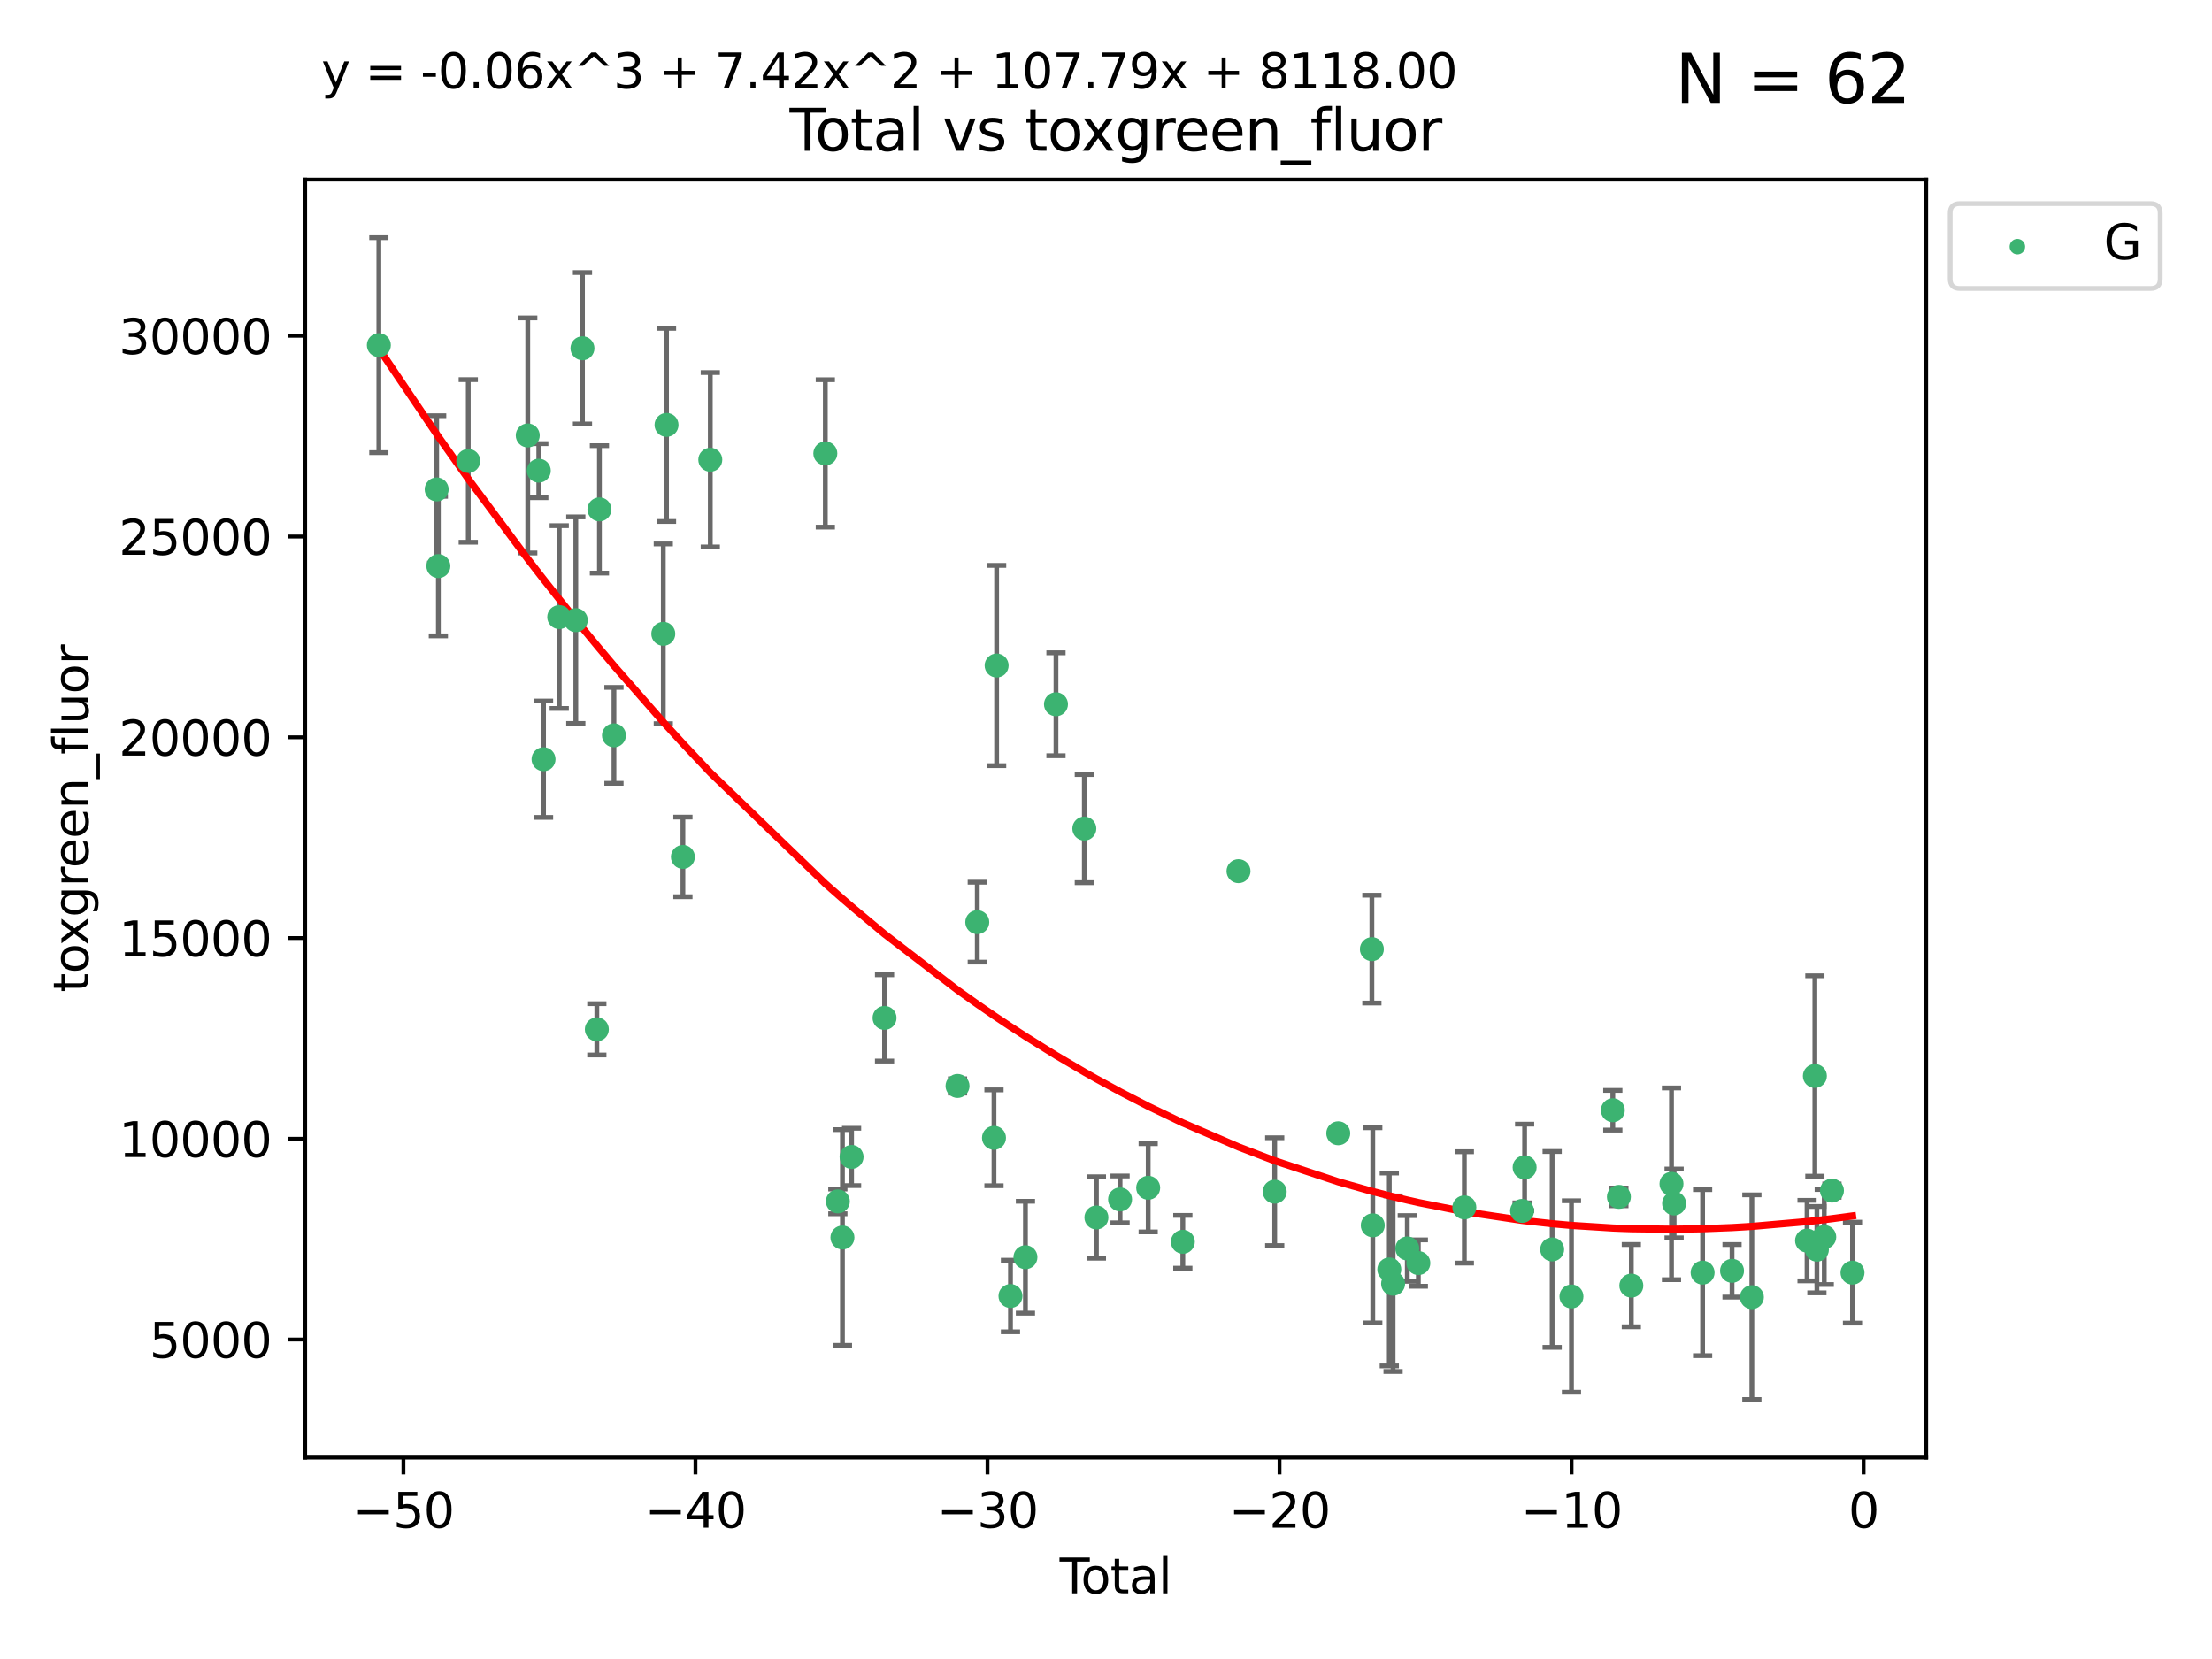 <?xml version="1.0" encoding="utf-8" standalone="no"?>
<!DOCTYPE svg PUBLIC "-//W3C//DTD SVG 1.1//EN"
  "http://www.w3.org/Graphics/SVG/1.1/DTD/svg11.dtd">
<svg xmlns:xlink="http://www.w3.org/1999/xlink" width="460.8pt" height="345.6pt" viewBox="0 0 460.8 345.6" xmlns="http://www.w3.org/2000/svg" version="1.1">
 <defs>
  <style type="text/css">*{stroke-linejoin: round; stroke-linecap: butt}</style>
 </defs>
 <g id="figure_1">
  <g id="patch_1">
   <path d="M 0 345.6 
L 460.8 345.6 
L 460.8 0 
L 0 0 
z
" style="fill: #ffffff"/>
  </g>
  <g id="axes_1">
   <g id="patch_2">
    <path d="M 63.571 303.64 
L 401.26 303.64 
L 401.26 37.411 
L 63.571 37.411 
z
" style="fill: #ffffff"/>
   </g>
   <g id="PathCollection_1">
    <defs>
     <path id="m742346a61b" d="M 0 1.118 
C 0.297 1.118 0.581 1 0.791 0.791 
C 1 0.581 1.118 0.297 1.118 0 
C 1.118 -0.297 1 -0.581 0.791 -0.791 
C 0.581 -1 0.297 -1.118 0 -1.118 
C -0.297 -1.118 -0.581 -1 -0.791 -0.791 
C -1 -0.581 -1.118 -0.297 -1.118 0 
C -1.118 0.297 -1 0.581 -0.791 0.791 
C -0.581 1 -0.297 1.118 0 1.118 
z
" style="stroke: #3cb371"/>
    </defs>
    <g clip-path="url(#p8c46b07d38)">
     <use xlink:href="#m742346a61b" x="78.921" y="71.903" style="fill: #3cb371; stroke: #3cb371"/>
     <use xlink:href="#m742346a61b" x="90.966" y="101.956" style="fill: #3cb371; stroke: #3cb371"/>
     <use xlink:href="#m742346a61b" x="91.319" y="117.93" style="fill: #3cb371; stroke: #3cb371"/>
     <use xlink:href="#m742346a61b" x="97.547" y="96.023" style="fill: #3cb371; stroke: #3cb371"/>
     <use xlink:href="#m742346a61b" x="109.94" y="90.713" style="fill: #3cb371; stroke: #3cb371"/>
     <use xlink:href="#m742346a61b" x="112.241" y="98.049" style="fill: #3cb371; stroke: #3cb371"/>
     <use xlink:href="#m742346a61b" x="113.229" y="158.161" style="fill: #3cb371; stroke: #3cb371"/>
     <use xlink:href="#m742346a61b" x="116.497" y="128.55" style="fill: #3cb371; stroke: #3cb371"/>
     <use xlink:href="#m742346a61b" x="119.949" y="129.191" style="fill: #3cb371; stroke: #3cb371"/>
     <use xlink:href="#m742346a61b" x="121.338" y="72.551" style="fill: #3cb371; stroke: #3cb371"/>
     <use xlink:href="#m742346a61b" x="124.331" y="214.43" style="fill: #3cb371; stroke: #3cb371"/>
     <use xlink:href="#m742346a61b" x="124.871" y="106.114" style="fill: #3cb371; stroke: #3cb371"/>
     <use xlink:href="#m742346a61b" x="127.896" y="153.189" style="fill: #3cb371; stroke: #3cb371"/>
     <use xlink:href="#m742346a61b" x="138.175" y="132.036" style="fill: #3cb371; stroke: #3cb371"/>
     <use xlink:href="#m742346a61b" x="138.848" y="88.515" style="fill: #3cb371; stroke: #3cb371"/>
     <use xlink:href="#m742346a61b" x="142.26" y="178.512" style="fill: #3cb371; stroke: #3cb371"/>
     <use xlink:href="#m742346a61b" x="147.966" y="95.771" style="fill: #3cb371; stroke: #3cb371"/>
     <use xlink:href="#m742346a61b" x="171.929" y="94.458" style="fill: #3cb371; stroke: #3cb371"/>
     <use xlink:href="#m742346a61b" x="174.538" y="250.272" style="fill: #3cb371; stroke: #3cb371"/>
     <use xlink:href="#m742346a61b" x="175.494" y="257.794" style="fill: #3cb371; stroke: #3cb371"/>
     <use xlink:href="#m742346a61b" x="177.398" y="241.009" style="fill: #3cb371; stroke: #3cb371"/>
     <use xlink:href="#m742346a61b" x="184.265" y="212.049" style="fill: #3cb371; stroke: #3cb371"/>
     <use xlink:href="#m742346a61b" x="199.47" y="226.222" style="fill: #3cb371; stroke: #3cb371"/>
     <use xlink:href="#m742346a61b" x="203.583" y="192.1" style="fill: #3cb371; stroke: #3cb371"/>
     <use xlink:href="#m742346a61b" x="207.064" y="237.028" style="fill: #3cb371; stroke: #3cb371"/>
     <use xlink:href="#m742346a61b" x="207.614" y="138.643" style="fill: #3cb371; stroke: #3cb371"/>
     <use xlink:href="#m742346a61b" x="210.5" y="269.986" style="fill: #3cb371; stroke: #3cb371"/>
     <use xlink:href="#m742346a61b" x="213.616" y="261.902" style="fill: #3cb371; stroke: #3cb371"/>
     <use xlink:href="#m742346a61b" x="219.978" y="146.711" style="fill: #3cb371; stroke: #3cb371"/>
     <use xlink:href="#m742346a61b" x="225.886" y="172.609" style="fill: #3cb371; stroke: #3cb371"/>
     <use xlink:href="#m742346a61b" x="228.402" y="253.624" style="fill: #3cb371; stroke: #3cb371"/>
     <use xlink:href="#m742346a61b" x="233.33" y="249.859" style="fill: #3cb371; stroke: #3cb371"/>
     <use xlink:href="#m742346a61b" x="239.187" y="247.437" style="fill: #3cb371; stroke: #3cb371"/>
     <use xlink:href="#m742346a61b" x="246.406" y="258.69" style="fill: #3cb371; stroke: #3cb371"/>
     <use xlink:href="#m742346a61b" x="258.003" y="181.477" style="fill: #3cb371; stroke: #3cb371"/>
     <use xlink:href="#m742346a61b" x="265.545" y="248.251" style="fill: #3cb371; stroke: #3cb371"/>
     <use xlink:href="#m742346a61b" x="278.783" y="236.082" style="fill: #3cb371; stroke: #3cb371"/>
     <use xlink:href="#m742346a61b" x="285.787" y="197.722" style="fill: #3cb371; stroke: #3cb371"/>
     <use xlink:href="#m742346a61b" x="285.974" y="255.261" style="fill: #3cb371; stroke: #3cb371"/>
     <use xlink:href="#m742346a61b" x="289.417" y="264.452" style="fill: #3cb371; stroke: #3cb371"/>
     <use xlink:href="#m742346a61b" x="290.206" y="267.425" style="fill: #3cb371; stroke: #3cb371"/>
     <use xlink:href="#m742346a61b" x="293.164" y="260.078" style="fill: #3cb371; stroke: #3cb371"/>
     <use xlink:href="#m742346a61b" x="295.468" y="263.124" style="fill: #3cb371; stroke: #3cb371"/>
     <use xlink:href="#m742346a61b" x="305.049" y="251.525" style="fill: #3cb371; stroke: #3cb371"/>
     <use xlink:href="#m742346a61b" x="317.075" y="252.258" style="fill: #3cb371; stroke: #3cb371"/>
     <use xlink:href="#m742346a61b" x="317.605" y="243.185" style="fill: #3cb371; stroke: #3cb371"/>
     <use xlink:href="#m742346a61b" x="323.343" y="260.278" style="fill: #3cb371; stroke: #3cb371"/>
     <use xlink:href="#m742346a61b" x="327.364" y="270.081" style="fill: #3cb371; stroke: #3cb371"/>
     <use xlink:href="#m742346a61b" x="335.981" y="231.282" style="fill: #3cb371; stroke: #3cb371"/>
     <use xlink:href="#m742346a61b" x="337.246" y="249.333" style="fill: #3cb371; stroke: #3cb371"/>
     <use xlink:href="#m742346a61b" x="339.836" y="267.823" style="fill: #3cb371; stroke: #3cb371"/>
     <use xlink:href="#m742346a61b" x="348.201" y="246.613" style="fill: #3cb371; stroke: #3cb371"/>
     <use xlink:href="#m742346a61b" x="348.747" y="250.703" style="fill: #3cb371; stroke: #3cb371"/>
     <use xlink:href="#m742346a61b" x="354.686" y="265.112" style="fill: #3cb371; stroke: #3cb371"/>
     <use xlink:href="#m742346a61b" x="360.815" y="264.735" style="fill: #3cb371; stroke: #3cb371"/>
     <use xlink:href="#m742346a61b" x="364.948" y="270.224" style="fill: #3cb371; stroke: #3cb371"/>
     <use xlink:href="#m742346a61b" x="376.444" y="258.442" style="fill: #3cb371; stroke: #3cb371"/>
     <use xlink:href="#m742346a61b" x="378.073" y="224.145" style="fill: #3cb371; stroke: #3cb371"/>
     <use xlink:href="#m742346a61b" x="378.495" y="260.33" style="fill: #3cb371; stroke: #3cb371"/>
     <use xlink:href="#m742346a61b" x="380.027" y="257.694" style="fill: #3cb371; stroke: #3cb371"/>
     <use xlink:href="#m742346a61b" x="381.63" y="248.023" style="fill: #3cb371; stroke: #3cb371"/>
     <use xlink:href="#m742346a61b" x="385.911" y="265.118" style="fill: #3cb371; stroke: #3cb371"/>
    </g>
   </g>
   <g id="matplotlib.axis_1">
    <g id="xtick_1">
     <g id="line2d_1">
      <defs>
       <path id="m172860d4e4" d="M 0 0 
L 0 3.5 
" style="stroke: #000000; stroke-width: 0.8"/>
      </defs>
      <g>
       <use xlink:href="#m172860d4e4" x="84.041" y="303.64" style="stroke: #000000; stroke-width: 0.8"/>
      </g>
     </g>
     <g id="text_1">
      <!-- −50 -->
      <g transform="translate(73.488 318.238)scale(0.1 -0.1)">
       <defs>
        <path id="DejaVuSans-2212" d="M 678 2272 
L 4684 2272 
L 4684 1741 
L 678 1741 
L 678 2272 
z
" transform="scale(0.016)"/>
        <path id="DejaVuSans-35" d="M 691 4666 
L 3169 4666 
L 3169 4134 
L 1269 4134 
L 1269 2991 
Q 1406 3038 1543 3061 
Q 1681 3084 1819 3084 
Q 2600 3084 3056 2656 
Q 3513 2228 3513 1497 
Q 3513 744 3044 326 
Q 2575 -91 1722 -91 
Q 1428 -91 1123 -41 
Q 819 9 494 109 
L 494 744 
Q 775 591 1075 516 
Q 1375 441 1709 441 
Q 2250 441 2565 725 
Q 2881 1009 2881 1497 
Q 2881 1984 2565 2268 
Q 2250 2553 1709 2553 
Q 1456 2553 1204 2497 
Q 953 2441 691 2322 
L 691 4666 
z
" transform="scale(0.016)"/>
        <path id="DejaVuSans-30" d="M 2034 4250 
Q 1547 4250 1301 3770 
Q 1056 3291 1056 2328 
Q 1056 1369 1301 889 
Q 1547 409 2034 409 
Q 2525 409 2770 889 
Q 3016 1369 3016 2328 
Q 3016 3291 2770 3770 
Q 2525 4250 2034 4250 
z
M 2034 4750 
Q 2819 4750 3233 4129 
Q 3647 3509 3647 2328 
Q 3647 1150 3233 529 
Q 2819 -91 2034 -91 
Q 1250 -91 836 529 
Q 422 1150 422 2328 
Q 422 3509 836 4129 
Q 1250 4750 2034 4750 
z
" transform="scale(0.016)"/>
       </defs>
       <use xlink:href="#DejaVuSans-2212"/>
       <use xlink:href="#DejaVuSans-35" x="83.789"/>
       <use xlink:href="#DejaVuSans-30" x="147.412"/>
      </g>
     </g>
    </g>
    <g id="xtick_2">
     <g id="line2d_2">
      <g>
       <use xlink:href="#m172860d4e4" x="144.877" y="303.64" style="stroke: #000000; stroke-width: 0.8"/>
      </g>
     </g>
     <g id="text_2">
      <!-- −40 -->
      <g transform="translate(134.325 318.238)scale(0.1 -0.1)">
       <defs>
        <path id="DejaVuSans-34" d="M 2419 4116 
L 825 1625 
L 2419 1625 
L 2419 4116 
z
M 2253 4666 
L 3047 4666 
L 3047 1625 
L 3713 1625 
L 3713 1100 
L 3047 1100 
L 3047 0 
L 2419 0 
L 2419 1100 
L 313 1100 
L 313 1709 
L 2253 4666 
z
" transform="scale(0.016)"/>
       </defs>
       <use xlink:href="#DejaVuSans-2212"/>
       <use xlink:href="#DejaVuSans-34" x="83.789"/>
       <use xlink:href="#DejaVuSans-30" x="147.412"/>
      </g>
     </g>
    </g>
    <g id="xtick_3">
     <g id="line2d_3">
      <g>
       <use xlink:href="#m172860d4e4" x="205.713" y="303.64" style="stroke: #000000; stroke-width: 0.8"/>
      </g>
     </g>
     <g id="text_3">
      <!-- −30 -->
      <g transform="translate(195.161 318.238)scale(0.1 -0.1)">
       <defs>
        <path id="DejaVuSans-33" d="M 2597 2516 
Q 3050 2419 3304 2112 
Q 3559 1806 3559 1356 
Q 3559 666 3084 287 
Q 2609 -91 1734 -91 
Q 1441 -91 1130 -33 
Q 819 25 488 141 
L 488 750 
Q 750 597 1062 519 
Q 1375 441 1716 441 
Q 2309 441 2620 675 
Q 2931 909 2931 1356 
Q 2931 1769 2642 2001 
Q 2353 2234 1838 2234 
L 1294 2234 
L 1294 2753 
L 1863 2753 
Q 2328 2753 2575 2939 
Q 2822 3125 2822 3475 
Q 2822 3834 2567 4026 
Q 2313 4219 1838 4219 
Q 1578 4219 1281 4162 
Q 984 4106 628 3988 
L 628 4550 
Q 988 4650 1302 4700 
Q 1616 4750 1894 4750 
Q 2613 4750 3031 4423 
Q 3450 4097 3450 3541 
Q 3450 3153 3228 2886 
Q 3006 2619 2597 2516 
z
" transform="scale(0.016)"/>
       </defs>
       <use xlink:href="#DejaVuSans-2212"/>
       <use xlink:href="#DejaVuSans-33" x="83.789"/>
       <use xlink:href="#DejaVuSans-30" x="147.412"/>
      </g>
     </g>
    </g>
    <g id="xtick_4">
     <g id="line2d_4">
      <g>
       <use xlink:href="#m172860d4e4" x="266.549" y="303.64" style="stroke: #000000; stroke-width: 0.8"/>
      </g>
     </g>
     <g id="text_4">
      <!-- −20 -->
      <g transform="translate(255.997 318.238)scale(0.1 -0.1)">
       <defs>
        <path id="DejaVuSans-32" d="M 1228 531 
L 3431 531 
L 3431 0 
L 469 0 
L 469 531 
Q 828 903 1448 1529 
Q 2069 2156 2228 2338 
Q 2531 2678 2651 2914 
Q 2772 3150 2772 3378 
Q 2772 3750 2511 3984 
Q 2250 4219 1831 4219 
Q 1534 4219 1204 4116 
Q 875 4013 500 3803 
L 500 4441 
Q 881 4594 1212 4672 
Q 1544 4750 1819 4750 
Q 2544 4750 2975 4387 
Q 3406 4025 3406 3419 
Q 3406 3131 3298 2873 
Q 3191 2616 2906 2266 
Q 2828 2175 2409 1742 
Q 1991 1309 1228 531 
z
" transform="scale(0.016)"/>
       </defs>
       <use xlink:href="#DejaVuSans-2212"/>
       <use xlink:href="#DejaVuSans-32" x="83.789"/>
       <use xlink:href="#DejaVuSans-30" x="147.412"/>
      </g>
     </g>
    </g>
    <g id="xtick_5">
     <g id="line2d_5">
      <g>
       <use xlink:href="#m172860d4e4" x="327.385" y="303.64" style="stroke: #000000; stroke-width: 0.8"/>
      </g>
     </g>
     <g id="text_5">
      <!-- −10 -->
      <g transform="translate(316.833 318.238)scale(0.1 -0.1)">
       <defs>
        <path id="DejaVuSans-31" d="M 794 531 
L 1825 531 
L 1825 4091 
L 703 3866 
L 703 4441 
L 1819 4666 
L 2450 4666 
L 2450 531 
L 3481 531 
L 3481 0 
L 794 0 
L 794 531 
z
" transform="scale(0.016)"/>
       </defs>
       <use xlink:href="#DejaVuSans-2212"/>
       <use xlink:href="#DejaVuSans-31" x="83.789"/>
       <use xlink:href="#DejaVuSans-30" x="147.412"/>
      </g>
     </g>
    </g>
    <g id="xtick_6">
     <g id="line2d_6">
      <g>
       <use xlink:href="#m172860d4e4" x="388.221" y="303.64" style="stroke: #000000; stroke-width: 0.8"/>
      </g>
     </g>
     <g id="text_6">
      <!-- 0 -->
      <g transform="translate(385.04 318.238)scale(0.1 -0.1)">
       <use xlink:href="#DejaVuSans-30"/>
      </g>
     </g>
    </g>
    <g id="text_7">
     <!-- Total -->
     <g transform="translate(220.739 331.917)scale(0.1 -0.1)">
      <defs>
       <path id="DejaVuSans-54" d="M -19 4666 
L 3928 4666 
L 3928 4134 
L 2272 4134 
L 2272 0 
L 1638 0 
L 1638 4134 
L -19 4134 
L -19 4666 
z
" transform="scale(0.016)"/>
       <path id="DejaVuSans-6f" d="M 1959 3097 
Q 1497 3097 1228 2736 
Q 959 2375 959 1747 
Q 959 1119 1226 758 
Q 1494 397 1959 397 
Q 2419 397 2687 759 
Q 2956 1122 2956 1747 
Q 2956 2369 2687 2733 
Q 2419 3097 1959 3097 
z
M 1959 3584 
Q 2709 3584 3137 3096 
Q 3566 2609 3566 1747 
Q 3566 888 3137 398 
Q 2709 -91 1959 -91 
Q 1206 -91 779 398 
Q 353 888 353 1747 
Q 353 2609 779 3096 
Q 1206 3584 1959 3584 
z
" transform="scale(0.016)"/>
       <path id="DejaVuSans-74" d="M 1172 4494 
L 1172 3500 
L 2356 3500 
L 2356 3053 
L 1172 3053 
L 1172 1153 
Q 1172 725 1289 603 
Q 1406 481 1766 481 
L 2356 481 
L 2356 0 
L 1766 0 
Q 1100 0 847 248 
Q 594 497 594 1153 
L 594 3053 
L 172 3053 
L 172 3500 
L 594 3500 
L 594 4494 
L 1172 4494 
z
" transform="scale(0.016)"/>
       <path id="DejaVuSans-61" d="M 2194 1759 
Q 1497 1759 1228 1600 
Q 959 1441 959 1056 
Q 959 750 1161 570 
Q 1363 391 1709 391 
Q 2188 391 2477 730 
Q 2766 1069 2766 1631 
L 2766 1759 
L 2194 1759 
z
M 3341 1997 
L 3341 0 
L 2766 0 
L 2766 531 
Q 2569 213 2275 61 
Q 1981 -91 1556 -91 
Q 1019 -91 701 211 
Q 384 513 384 1019 
Q 384 1609 779 1909 
Q 1175 2209 1959 2209 
L 2766 2209 
L 2766 2266 
Q 2766 2663 2505 2880 
Q 2244 3097 1772 3097 
Q 1472 3097 1187 3025 
Q 903 2953 641 2809 
L 641 3341 
Q 956 3463 1253 3523 
Q 1550 3584 1831 3584 
Q 2591 3584 2966 3190 
Q 3341 2797 3341 1997 
z
" transform="scale(0.016)"/>
       <path id="DejaVuSans-6c" d="M 603 4863 
L 1178 4863 
L 1178 0 
L 603 0 
L 603 4863 
z
" transform="scale(0.016)"/>
      </defs>
      <use xlink:href="#DejaVuSans-54"/>
      <use xlink:href="#DejaVuSans-6f" x="44.084"/>
      <use xlink:href="#DejaVuSans-74" x="105.266"/>
      <use xlink:href="#DejaVuSans-61" x="144.475"/>
      <use xlink:href="#DejaVuSans-6c" x="205.754"/>
     </g>
    </g>
   </g>
   <g id="matplotlib.axis_2">
    <g id="ytick_1">
     <g id="line2d_7">
      <defs>
       <path id="m6ca1c78486" d="M 0 0 
L -3.5 0 
" style="stroke: #000000; stroke-width: 0.8"/>
      </defs>
      <g>
       <use xlink:href="#m6ca1c78486" x="63.571" y="279.049" style="stroke: #000000; stroke-width: 0.8"/>
      </g>
     </g>
     <g id="text_8">
      <!-- 5000 -->
      <g transform="translate(31.121 282.848)scale(0.1 -0.1)">
       <use xlink:href="#DejaVuSans-35"/>
       <use xlink:href="#DejaVuSans-30" x="63.623"/>
       <use xlink:href="#DejaVuSans-30" x="127.246"/>
       <use xlink:href="#DejaVuSans-30" x="190.869"/>
      </g>
     </g>
    </g>
    <g id="ytick_2">
     <g id="line2d_8">
      <g>
       <use xlink:href="#m6ca1c78486" x="63.571" y="237.23" style="stroke: #000000; stroke-width: 0.8"/>
      </g>
     </g>
     <g id="text_9">
      <!-- 10000 -->
      <g transform="translate(24.759 241.029)scale(0.1 -0.1)">
       <use xlink:href="#DejaVuSans-31"/>
       <use xlink:href="#DejaVuSans-30" x="63.623"/>
       <use xlink:href="#DejaVuSans-30" x="127.246"/>
       <use xlink:href="#DejaVuSans-30" x="190.869"/>
       <use xlink:href="#DejaVuSans-30" x="254.492"/>
      </g>
     </g>
    </g>
    <g id="ytick_3">
     <g id="line2d_9">
      <g>
       <use xlink:href="#m6ca1c78486" x="63.571" y="195.411" style="stroke: #000000; stroke-width: 0.8"/>
      </g>
     </g>
     <g id="text_10">
      <!-- 15000 -->
      <g transform="translate(24.759 199.21)scale(0.1 -0.1)">
       <use xlink:href="#DejaVuSans-31"/>
       <use xlink:href="#DejaVuSans-35" x="63.623"/>
       <use xlink:href="#DejaVuSans-30" x="127.246"/>
       <use xlink:href="#DejaVuSans-30" x="190.869"/>
       <use xlink:href="#DejaVuSans-30" x="254.492"/>
      </g>
     </g>
    </g>
    <g id="ytick_4">
     <g id="line2d_10">
      <g>
       <use xlink:href="#m6ca1c78486" x="63.571" y="153.591" style="stroke: #000000; stroke-width: 0.8"/>
      </g>
     </g>
     <g id="text_11">
      <!-- 20000 -->
      <g transform="translate(24.759 157.391)scale(0.1 -0.1)">
       <use xlink:href="#DejaVuSans-32"/>
       <use xlink:href="#DejaVuSans-30" x="63.623"/>
       <use xlink:href="#DejaVuSans-30" x="127.246"/>
       <use xlink:href="#DejaVuSans-30" x="190.869"/>
       <use xlink:href="#DejaVuSans-30" x="254.492"/>
      </g>
     </g>
    </g>
    <g id="ytick_5">
     <g id="line2d_11">
      <g>
       <use xlink:href="#m6ca1c78486" x="63.571" y="111.772" style="stroke: #000000; stroke-width: 0.8"/>
      </g>
     </g>
     <g id="text_12">
      <!-- 25000 -->
      <g transform="translate(24.759 115.571)scale(0.1 -0.1)">
       <use xlink:href="#DejaVuSans-32"/>
       <use xlink:href="#DejaVuSans-35" x="63.623"/>
       <use xlink:href="#DejaVuSans-30" x="127.246"/>
       <use xlink:href="#DejaVuSans-30" x="190.869"/>
       <use xlink:href="#DejaVuSans-30" x="254.492"/>
      </g>
     </g>
    </g>
    <g id="ytick_6">
     <g id="line2d_12">
      <g>
       <use xlink:href="#m6ca1c78486" x="63.571" y="69.953" style="stroke: #000000; stroke-width: 0.8"/>
      </g>
     </g>
     <g id="text_13">
      <!-- 30000 -->
      <g transform="translate(24.759 73.752)scale(0.1 -0.1)">
       <use xlink:href="#DejaVuSans-33"/>
       <use xlink:href="#DejaVuSans-30" x="63.623"/>
       <use xlink:href="#DejaVuSans-30" x="127.246"/>
       <use xlink:href="#DejaVuSans-30" x="190.869"/>
       <use xlink:href="#DejaVuSans-30" x="254.492"/>
      </g>
     </g>
    </g>
    <g id="text_14">
     <!-- toxgreen_fluor -->
     <g transform="translate(18.401 206.72)rotate(-90)scale(0.1 -0.1)">
      <defs>
       <path id="DejaVuSans-78" d="M 3513 3500 
L 2247 1797 
L 3578 0 
L 2900 0 
L 1881 1375 
L 863 0 
L 184 0 
L 1544 1831 
L 300 3500 
L 978 3500 
L 1906 2253 
L 2834 3500 
L 3513 3500 
z
" transform="scale(0.016)"/>
       <path id="DejaVuSans-67" d="M 2906 1791 
Q 2906 2416 2648 2759 
Q 2391 3103 1925 3103 
Q 1463 3103 1205 2759 
Q 947 2416 947 1791 
Q 947 1169 1205 825 
Q 1463 481 1925 481 
Q 2391 481 2648 825 
Q 2906 1169 2906 1791 
z
M 3481 434 
Q 3481 -459 3084 -895 
Q 2688 -1331 1869 -1331 
Q 1566 -1331 1297 -1286 
Q 1028 -1241 775 -1147 
L 775 -588 
Q 1028 -725 1275 -790 
Q 1522 -856 1778 -856 
Q 2344 -856 2625 -561 
Q 2906 -266 2906 331 
L 2906 616 
Q 2728 306 2450 153 
Q 2172 0 1784 0 
Q 1141 0 747 490 
Q 353 981 353 1791 
Q 353 2603 747 3093 
Q 1141 3584 1784 3584 
Q 2172 3584 2450 3431 
Q 2728 3278 2906 2969 
L 2906 3500 
L 3481 3500 
L 3481 434 
z
" transform="scale(0.016)"/>
       <path id="DejaVuSans-72" d="M 2631 2963 
Q 2534 3019 2420 3045 
Q 2306 3072 2169 3072 
Q 1681 3072 1420 2755 
Q 1159 2438 1159 1844 
L 1159 0 
L 581 0 
L 581 3500 
L 1159 3500 
L 1159 2956 
Q 1341 3275 1631 3429 
Q 1922 3584 2338 3584 
Q 2397 3584 2469 3576 
Q 2541 3569 2628 3553 
L 2631 2963 
z
" transform="scale(0.016)"/>
       <path id="DejaVuSans-65" d="M 3597 1894 
L 3597 1613 
L 953 1613 
Q 991 1019 1311 708 
Q 1631 397 2203 397 
Q 2534 397 2845 478 
Q 3156 559 3463 722 
L 3463 178 
Q 3153 47 2828 -22 
Q 2503 -91 2169 -91 
Q 1331 -91 842 396 
Q 353 884 353 1716 
Q 353 2575 817 3079 
Q 1281 3584 2069 3584 
Q 2775 3584 3186 3129 
Q 3597 2675 3597 1894 
z
M 3022 2063 
Q 3016 2534 2758 2815 
Q 2500 3097 2075 3097 
Q 1594 3097 1305 2825 
Q 1016 2553 972 2059 
L 3022 2063 
z
" transform="scale(0.016)"/>
       <path id="DejaVuSans-6e" d="M 3513 2113 
L 3513 0 
L 2938 0 
L 2938 2094 
Q 2938 2591 2744 2837 
Q 2550 3084 2163 3084 
Q 1697 3084 1428 2787 
Q 1159 2491 1159 1978 
L 1159 0 
L 581 0 
L 581 3500 
L 1159 3500 
L 1159 2956 
Q 1366 3272 1645 3428 
Q 1925 3584 2291 3584 
Q 2894 3584 3203 3211 
Q 3513 2838 3513 2113 
z
" transform="scale(0.016)"/>
       <path id="DejaVuSans-5f" d="M 3263 -1063 
L 3263 -1509 
L -63 -1509 
L -63 -1063 
L 3263 -1063 
z
" transform="scale(0.016)"/>
       <path id="DejaVuSans-66" d="M 2375 4863 
L 2375 4384 
L 1825 4384 
Q 1516 4384 1395 4259 
Q 1275 4134 1275 3809 
L 1275 3500 
L 2222 3500 
L 2222 3053 
L 1275 3053 
L 1275 0 
L 697 0 
L 697 3053 
L 147 3053 
L 147 3500 
L 697 3500 
L 697 3744 
Q 697 4328 969 4595 
Q 1241 4863 1831 4863 
L 2375 4863 
z
" transform="scale(0.016)"/>
       <path id="DejaVuSans-75" d="M 544 1381 
L 544 3500 
L 1119 3500 
L 1119 1403 
Q 1119 906 1312 657 
Q 1506 409 1894 409 
Q 2359 409 2629 706 
Q 2900 1003 2900 1516 
L 2900 3500 
L 3475 3500 
L 3475 0 
L 2900 0 
L 2900 538 
Q 2691 219 2414 64 
Q 2138 -91 1772 -91 
Q 1169 -91 856 284 
Q 544 659 544 1381 
z
M 1991 3584 
L 1991 3584 
z
" transform="scale(0.016)"/>
      </defs>
      <use xlink:href="#DejaVuSans-74"/>
      <use xlink:href="#DejaVuSans-6f" x="39.209"/>
      <use xlink:href="#DejaVuSans-78" x="97.266"/>
      <use xlink:href="#DejaVuSans-67" x="156.445"/>
      <use xlink:href="#DejaVuSans-72" x="219.922"/>
      <use xlink:href="#DejaVuSans-65" x="258.785"/>
      <use xlink:href="#DejaVuSans-65" x="320.309"/>
      <use xlink:href="#DejaVuSans-6e" x="381.832"/>
      <use xlink:href="#DejaVuSans-5f" x="445.211"/>
      <use xlink:href="#DejaVuSans-66" x="495.211"/>
      <use xlink:href="#DejaVuSans-6c" x="530.416"/>
      <use xlink:href="#DejaVuSans-75" x="558.199"/>
      <use xlink:href="#DejaVuSans-6f" x="621.578"/>
      <use xlink:href="#DejaVuSans-72" x="682.76"/>
     </g>
    </g>
   </g>
   <g id="LineCollection_1">
    <path d="M 78.921 94.293 
L 78.921 49.513 
" clip-path="url(#p8c46b07d38)" style="fill: none; stroke: #696969"/>
    <path d="M 90.966 117.313 
L 90.966 86.598 
" clip-path="url(#p8c46b07d38)" style="fill: none; stroke: #696969"/>
    <path d="M 91.319 132.466 
L 91.319 103.394 
" clip-path="url(#p8c46b07d38)" style="fill: none; stroke: #696969"/>
    <path d="M 97.547 112.961 
L 97.547 79.084 
" clip-path="url(#p8c46b07d38)" style="fill: none; stroke: #696969"/>
    <path d="M 109.94 115.194 
L 109.94 66.232 
" clip-path="url(#p8c46b07d38)" style="fill: none; stroke: #696969"/>
    <path d="M 112.241 103.68 
L 112.241 92.417 
" clip-path="url(#p8c46b07d38)" style="fill: none; stroke: #696969"/>
    <path d="M 113.229 170.285 
L 113.229 146.038 
" clip-path="url(#p8c46b07d38)" style="fill: none; stroke: #696969"/>
    <path d="M 116.497 147.588 
L 116.497 109.512 
" clip-path="url(#p8c46b07d38)" style="fill: none; stroke: #696969"/>
    <path d="M 119.949 150.703 
L 119.949 107.679 
" clip-path="url(#p8c46b07d38)" style="fill: none; stroke: #696969"/>
    <path d="M 121.338 88.326 
L 121.338 56.777 
" clip-path="url(#p8c46b07d38)" style="fill: none; stroke: #696969"/>
    <path d="M 124.331 219.77 
L 124.331 209.09 
" clip-path="url(#p8c46b07d38)" style="fill: none; stroke: #696969"/>
    <path d="M 124.871 119.387 
L 124.871 92.841 
" clip-path="url(#p8c46b07d38)" style="fill: none; stroke: #696969"/>
    <path d="M 127.896 163.182 
L 127.896 143.196 
" clip-path="url(#p8c46b07d38)" style="fill: none; stroke: #696969"/>
    <path d="M 138.175 150.758 
L 138.175 113.313 
" clip-path="url(#p8c46b07d38)" style="fill: none; stroke: #696969"/>
    <path d="M 138.848 108.63 
L 138.848 68.4 
" clip-path="url(#p8c46b07d38)" style="fill: none; stroke: #696969"/>
    <path d="M 142.26 186.801 
L 142.26 170.222 
" clip-path="url(#p8c46b07d38)" style="fill: none; stroke: #696969"/>
    <path d="M 147.966 113.937 
L 147.966 77.605 
" clip-path="url(#p8c46b07d38)" style="fill: none; stroke: #696969"/>
    <path d="M 171.929 109.813 
L 171.929 79.102 
" clip-path="url(#p8c46b07d38)" style="fill: none; stroke: #696969"/>
    <path d="M 174.538 252.848 
L 174.538 247.696 
" clip-path="url(#p8c46b07d38)" style="fill: none; stroke: #696969"/>
    <path d="M 175.494 280.262 
L 175.494 235.325 
" clip-path="url(#p8c46b07d38)" style="fill: none; stroke: #696969"/>
    <path d="M 177.398 246.979 
L 177.398 235.038 
" clip-path="url(#p8c46b07d38)" style="fill: none; stroke: #696969"/>
    <path d="M 184.265 221.036 
L 184.265 203.063 
" clip-path="url(#p8c46b07d38)" style="fill: none; stroke: #696969"/>
    <path d="M 199.47 227.715 
L 199.47 224.729 
" clip-path="url(#p8c46b07d38)" style="fill: none; stroke: #696969"/>
    <path d="M 203.583 200.42 
L 203.583 183.779 
" clip-path="url(#p8c46b07d38)" style="fill: none; stroke: #696969"/>
    <path d="M 207.064 247.009 
L 207.064 227.047 
" clip-path="url(#p8c46b07d38)" style="fill: none; stroke: #696969"/>
    <path d="M 207.614 159.504 
L 207.614 117.782 
" clip-path="url(#p8c46b07d38)" style="fill: none; stroke: #696969"/>
    <path d="M 210.5 277.443 
L 210.5 262.529 
" clip-path="url(#p8c46b07d38)" style="fill: none; stroke: #696969"/>
    <path d="M 213.616 273.554 
L 213.616 250.251 
" clip-path="url(#p8c46b07d38)" style="fill: none; stroke: #696969"/>
    <path d="M 219.978 157.433 
L 219.978 135.99 
" clip-path="url(#p8c46b07d38)" style="fill: none; stroke: #696969"/>
    <path d="M 225.886 183.877 
L 225.886 161.342 
" clip-path="url(#p8c46b07d38)" style="fill: none; stroke: #696969"/>
    <path d="M 228.402 262.103 
L 228.402 245.145 
" clip-path="url(#p8c46b07d38)" style="fill: none; stroke: #696969"/>
    <path d="M 233.33 254.739 
L 233.33 244.978 
" clip-path="url(#p8c46b07d38)" style="fill: none; stroke: #696969"/>
    <path d="M 239.187 256.632 
L 239.187 238.242 
" clip-path="url(#p8c46b07d38)" style="fill: none; stroke: #696969"/>
    <path d="M 246.406 264.193 
L 246.406 253.187 
" clip-path="url(#p8c46b07d38)" style="fill: none; stroke: #696969"/>
    <path d="M 258.003 182.257 
L 258.003 180.698 
" clip-path="url(#p8c46b07d38)" style="fill: none; stroke: #696969"/>
    <path d="M 265.545 259.486 
L 265.545 237.016 
" clip-path="url(#p8c46b07d38)" style="fill: none; stroke: #696969"/>
    <path d="M 278.783 236.94 
L 278.783 235.224 
" clip-path="url(#p8c46b07d38)" style="fill: none; stroke: #696969"/>
    <path d="M 285.787 208.954 
L 285.787 186.489 
" clip-path="url(#p8c46b07d38)" style="fill: none; stroke: #696969"/>
    <path d="M 285.974 275.59 
L 285.974 234.932 
" clip-path="url(#p8c46b07d38)" style="fill: none; stroke: #696969"/>
    <path d="M 289.417 284.544 
L 289.417 244.361 
" clip-path="url(#p8c46b07d38)" style="fill: none; stroke: #696969"/>
    <path d="M 290.206 285.709 
L 290.206 249.141 
" clip-path="url(#p8c46b07d38)" style="fill: none; stroke: #696969"/>
    <path d="M 293.164 266.926 
L 293.164 253.23 
" clip-path="url(#p8c46b07d38)" style="fill: none; stroke: #696969"/>
    <path d="M 295.468 267.954 
L 295.468 258.293 
" clip-path="url(#p8c46b07d38)" style="fill: none; stroke: #696969"/>
    <path d="M 305.049 263.125 
L 305.049 239.924 
" clip-path="url(#p8c46b07d38)" style="fill: none; stroke: #696969"/>
    <path d="M 317.075 253.935 
L 317.075 250.582 
" clip-path="url(#p8c46b07d38)" style="fill: none; stroke: #696969"/>
    <path d="M 317.605 252.19 
L 317.605 234.181 
" clip-path="url(#p8c46b07d38)" style="fill: none; stroke: #696969"/>
    <path d="M 323.343 280.683 
L 323.343 239.873 
" clip-path="url(#p8c46b07d38)" style="fill: none; stroke: #696969"/>
    <path d="M 327.364 290.024 
L 327.364 250.138 
" clip-path="url(#p8c46b07d38)" style="fill: none; stroke: #696969"/>
    <path d="M 335.981 235.413 
L 335.981 227.15 
" clip-path="url(#p8c46b07d38)" style="fill: none; stroke: #696969"/>
    <path d="M 337.246 251.184 
L 337.246 247.483 
" clip-path="url(#p8c46b07d38)" style="fill: none; stroke: #696969"/>
    <path d="M 339.836 276.395 
L 339.836 259.251 
" clip-path="url(#p8c46b07d38)" style="fill: none; stroke: #696969"/>
    <path d="M 348.201 266.586 
L 348.201 226.639 
" clip-path="url(#p8c46b07d38)" style="fill: none; stroke: #696969"/>
    <path d="M 348.747 257.875 
L 348.747 243.531 
" clip-path="url(#p8c46b07d38)" style="fill: none; stroke: #696969"/>
    <path d="M 354.686 282.413 
L 354.686 247.811 
" clip-path="url(#p8c46b07d38)" style="fill: none; stroke: #696969"/>
    <path d="M 360.815 270.212 
L 360.815 259.259 
" clip-path="url(#p8c46b07d38)" style="fill: none; stroke: #696969"/>
    <path d="M 364.948 291.539 
L 364.948 248.91 
" clip-path="url(#p8c46b07d38)" style="fill: none; stroke: #696969"/>
    <path d="M 376.444 266.831 
L 376.444 250.053 
" clip-path="url(#p8c46b07d38)" style="fill: none; stroke: #696969"/>
    <path d="M 378.073 245.018 
L 378.073 203.272 
" clip-path="url(#p8c46b07d38)" style="fill: none; stroke: #696969"/>
    <path d="M 378.495 269.329 
L 378.495 251.331 
" clip-path="url(#p8c46b07d38)" style="fill: none; stroke: #696969"/>
    <path d="M 380.027 267.593 
L 380.027 247.795 
" clip-path="url(#p8c46b07d38)" style="fill: none; stroke: #696969"/>
    <path d="M 381.63 249.411 
L 381.63 246.635 
" clip-path="url(#p8c46b07d38)" style="fill: none; stroke: #696969"/>
    <path d="M 385.911 275.629 
L 385.911 254.607 
" clip-path="url(#p8c46b07d38)" style="fill: none; stroke: #696969"/>
   </g>
   <g id="line2d_13">
    <defs>
     <path id="m8a83e15e23" d="M 2 0 
L -2 -0 
" style="stroke: #696969"/>
    </defs>
    <g clip-path="url(#p8c46b07d38)">
     <use xlink:href="#m8a83e15e23" x="78.921" y="94.293" style="fill: #696969; stroke: #696969"/>
     <use xlink:href="#m8a83e15e23" x="90.966" y="117.313" style="fill: #696969; stroke: #696969"/>
     <use xlink:href="#m8a83e15e23" x="91.319" y="132.466" style="fill: #696969; stroke: #696969"/>
     <use xlink:href="#m8a83e15e23" x="97.547" y="112.961" style="fill: #696969; stroke: #696969"/>
     <use xlink:href="#m8a83e15e23" x="109.94" y="115.194" style="fill: #696969; stroke: #696969"/>
     <use xlink:href="#m8a83e15e23" x="112.241" y="103.68" style="fill: #696969; stroke: #696969"/>
     <use xlink:href="#m8a83e15e23" x="113.229" y="170.285" style="fill: #696969; stroke: #696969"/>
     <use xlink:href="#m8a83e15e23" x="116.497" y="147.588" style="fill: #696969; stroke: #696969"/>
     <use xlink:href="#m8a83e15e23" x="119.949" y="150.703" style="fill: #696969; stroke: #696969"/>
     <use xlink:href="#m8a83e15e23" x="121.338" y="88.326" style="fill: #696969; stroke: #696969"/>
     <use xlink:href="#m8a83e15e23" x="124.331" y="219.77" style="fill: #696969; stroke: #696969"/>
     <use xlink:href="#m8a83e15e23" x="124.871" y="119.387" style="fill: #696969; stroke: #696969"/>
     <use xlink:href="#m8a83e15e23" x="127.896" y="163.182" style="fill: #696969; stroke: #696969"/>
     <use xlink:href="#m8a83e15e23" x="138.175" y="150.758" style="fill: #696969; stroke: #696969"/>
     <use xlink:href="#m8a83e15e23" x="138.848" y="108.63" style="fill: #696969; stroke: #696969"/>
     <use xlink:href="#m8a83e15e23" x="142.26" y="186.801" style="fill: #696969; stroke: #696969"/>
     <use xlink:href="#m8a83e15e23" x="147.966" y="113.937" style="fill: #696969; stroke: #696969"/>
     <use xlink:href="#m8a83e15e23" x="171.929" y="109.813" style="fill: #696969; stroke: #696969"/>
     <use xlink:href="#m8a83e15e23" x="174.538" y="252.848" style="fill: #696969; stroke: #696969"/>
     <use xlink:href="#m8a83e15e23" x="175.494" y="280.262" style="fill: #696969; stroke: #696969"/>
     <use xlink:href="#m8a83e15e23" x="177.398" y="246.979" style="fill: #696969; stroke: #696969"/>
     <use xlink:href="#m8a83e15e23" x="184.265" y="221.036" style="fill: #696969; stroke: #696969"/>
     <use xlink:href="#m8a83e15e23" x="199.47" y="227.715" style="fill: #696969; stroke: #696969"/>
     <use xlink:href="#m8a83e15e23" x="203.583" y="200.42" style="fill: #696969; stroke: #696969"/>
     <use xlink:href="#m8a83e15e23" x="207.064" y="247.009" style="fill: #696969; stroke: #696969"/>
     <use xlink:href="#m8a83e15e23" x="207.614" y="159.504" style="fill: #696969; stroke: #696969"/>
     <use xlink:href="#m8a83e15e23" x="210.5" y="277.443" style="fill: #696969; stroke: #696969"/>
     <use xlink:href="#m8a83e15e23" x="213.616" y="273.554" style="fill: #696969; stroke: #696969"/>
     <use xlink:href="#m8a83e15e23" x="219.978" y="157.433" style="fill: #696969; stroke: #696969"/>
     <use xlink:href="#m8a83e15e23" x="225.886" y="183.877" style="fill: #696969; stroke: #696969"/>
     <use xlink:href="#m8a83e15e23" x="228.402" y="262.103" style="fill: #696969; stroke: #696969"/>
     <use xlink:href="#m8a83e15e23" x="233.33" y="254.739" style="fill: #696969; stroke: #696969"/>
     <use xlink:href="#m8a83e15e23" x="239.187" y="256.632" style="fill: #696969; stroke: #696969"/>
     <use xlink:href="#m8a83e15e23" x="246.406" y="264.193" style="fill: #696969; stroke: #696969"/>
     <use xlink:href="#m8a83e15e23" x="258.003" y="182.257" style="fill: #696969; stroke: #696969"/>
     <use xlink:href="#m8a83e15e23" x="265.545" y="259.486" style="fill: #696969; stroke: #696969"/>
     <use xlink:href="#m8a83e15e23" x="278.783" y="236.94" style="fill: #696969; stroke: #696969"/>
     <use xlink:href="#m8a83e15e23" x="285.787" y="208.954" style="fill: #696969; stroke: #696969"/>
     <use xlink:href="#m8a83e15e23" x="285.974" y="275.59" style="fill: #696969; stroke: #696969"/>
     <use xlink:href="#m8a83e15e23" x="289.417" y="284.544" style="fill: #696969; stroke: #696969"/>
     <use xlink:href="#m8a83e15e23" x="290.206" y="285.709" style="fill: #696969; stroke: #696969"/>
     <use xlink:href="#m8a83e15e23" x="293.164" y="266.926" style="fill: #696969; stroke: #696969"/>
     <use xlink:href="#m8a83e15e23" x="295.468" y="267.954" style="fill: #696969; stroke: #696969"/>
     <use xlink:href="#m8a83e15e23" x="305.049" y="263.125" style="fill: #696969; stroke: #696969"/>
     <use xlink:href="#m8a83e15e23" x="317.075" y="253.935" style="fill: #696969; stroke: #696969"/>
     <use xlink:href="#m8a83e15e23" x="317.605" y="252.19" style="fill: #696969; stroke: #696969"/>
     <use xlink:href="#m8a83e15e23" x="323.343" y="280.683" style="fill: #696969; stroke: #696969"/>
     <use xlink:href="#m8a83e15e23" x="327.364" y="290.024" style="fill: #696969; stroke: #696969"/>
     <use xlink:href="#m8a83e15e23" x="335.981" y="235.413" style="fill: #696969; stroke: #696969"/>
     <use xlink:href="#m8a83e15e23" x="337.246" y="251.184" style="fill: #696969; stroke: #696969"/>
     <use xlink:href="#m8a83e15e23" x="339.836" y="276.395" style="fill: #696969; stroke: #696969"/>
     <use xlink:href="#m8a83e15e23" x="348.201" y="266.586" style="fill: #696969; stroke: #696969"/>
     <use xlink:href="#m8a83e15e23" x="348.747" y="257.875" style="fill: #696969; stroke: #696969"/>
     <use xlink:href="#m8a83e15e23" x="354.686" y="282.413" style="fill: #696969; stroke: #696969"/>
     <use xlink:href="#m8a83e15e23" x="360.815" y="270.212" style="fill: #696969; stroke: #696969"/>
     <use xlink:href="#m8a83e15e23" x="364.948" y="291.539" style="fill: #696969; stroke: #696969"/>
     <use xlink:href="#m8a83e15e23" x="376.444" y="266.831" style="fill: #696969; stroke: #696969"/>
     <use xlink:href="#m8a83e15e23" x="378.073" y="245.018" style="fill: #696969; stroke: #696969"/>
     <use xlink:href="#m8a83e15e23" x="378.495" y="269.329" style="fill: #696969; stroke: #696969"/>
     <use xlink:href="#m8a83e15e23" x="380.027" y="267.593" style="fill: #696969; stroke: #696969"/>
     <use xlink:href="#m8a83e15e23" x="381.63" y="249.411" style="fill: #696969; stroke: #696969"/>
     <use xlink:href="#m8a83e15e23" x="385.911" y="275.629" style="fill: #696969; stroke: #696969"/>
    </g>
   </g>
   <g id="line2d_14">
    <g clip-path="url(#p8c46b07d38)">
     <use xlink:href="#m8a83e15e23" x="78.921" y="49.513" style="fill: #696969; stroke: #696969"/>
     <use xlink:href="#m8a83e15e23" x="90.966" y="86.598" style="fill: #696969; stroke: #696969"/>
     <use xlink:href="#m8a83e15e23" x="91.319" y="103.394" style="fill: #696969; stroke: #696969"/>
     <use xlink:href="#m8a83e15e23" x="97.547" y="79.084" style="fill: #696969; stroke: #696969"/>
     <use xlink:href="#m8a83e15e23" x="109.94" y="66.232" style="fill: #696969; stroke: #696969"/>
     <use xlink:href="#m8a83e15e23" x="112.241" y="92.417" style="fill: #696969; stroke: #696969"/>
     <use xlink:href="#m8a83e15e23" x="113.229" y="146.038" style="fill: #696969; stroke: #696969"/>
     <use xlink:href="#m8a83e15e23" x="116.497" y="109.512" style="fill: #696969; stroke: #696969"/>
     <use xlink:href="#m8a83e15e23" x="119.949" y="107.679" style="fill: #696969; stroke: #696969"/>
     <use xlink:href="#m8a83e15e23" x="121.338" y="56.777" style="fill: #696969; stroke: #696969"/>
     <use xlink:href="#m8a83e15e23" x="124.331" y="209.09" style="fill: #696969; stroke: #696969"/>
     <use xlink:href="#m8a83e15e23" x="124.871" y="92.841" style="fill: #696969; stroke: #696969"/>
     <use xlink:href="#m8a83e15e23" x="127.896" y="143.196" style="fill: #696969; stroke: #696969"/>
     <use xlink:href="#m8a83e15e23" x="138.175" y="113.313" style="fill: #696969; stroke: #696969"/>
     <use xlink:href="#m8a83e15e23" x="138.848" y="68.4" style="fill: #696969; stroke: #696969"/>
     <use xlink:href="#m8a83e15e23" x="142.26" y="170.222" style="fill: #696969; stroke: #696969"/>
     <use xlink:href="#m8a83e15e23" x="147.966" y="77.605" style="fill: #696969; stroke: #696969"/>
     <use xlink:href="#m8a83e15e23" x="171.929" y="79.102" style="fill: #696969; stroke: #696969"/>
     <use xlink:href="#m8a83e15e23" x="174.538" y="247.696" style="fill: #696969; stroke: #696969"/>
     <use xlink:href="#m8a83e15e23" x="175.494" y="235.325" style="fill: #696969; stroke: #696969"/>
     <use xlink:href="#m8a83e15e23" x="177.398" y="235.038" style="fill: #696969; stroke: #696969"/>
     <use xlink:href="#m8a83e15e23" x="184.265" y="203.063" style="fill: #696969; stroke: #696969"/>
     <use xlink:href="#m8a83e15e23" x="199.47" y="224.729" style="fill: #696969; stroke: #696969"/>
     <use xlink:href="#m8a83e15e23" x="203.583" y="183.779" style="fill: #696969; stroke: #696969"/>
     <use xlink:href="#m8a83e15e23" x="207.064" y="227.047" style="fill: #696969; stroke: #696969"/>
     <use xlink:href="#m8a83e15e23" x="207.614" y="117.782" style="fill: #696969; stroke: #696969"/>
     <use xlink:href="#m8a83e15e23" x="210.5" y="262.529" style="fill: #696969; stroke: #696969"/>
     <use xlink:href="#m8a83e15e23" x="213.616" y="250.251" style="fill: #696969; stroke: #696969"/>
     <use xlink:href="#m8a83e15e23" x="219.978" y="135.99" style="fill: #696969; stroke: #696969"/>
     <use xlink:href="#m8a83e15e23" x="225.886" y="161.342" style="fill: #696969; stroke: #696969"/>
     <use xlink:href="#m8a83e15e23" x="228.402" y="245.145" style="fill: #696969; stroke: #696969"/>
     <use xlink:href="#m8a83e15e23" x="233.33" y="244.978" style="fill: #696969; stroke: #696969"/>
     <use xlink:href="#m8a83e15e23" x="239.187" y="238.242" style="fill: #696969; stroke: #696969"/>
     <use xlink:href="#m8a83e15e23" x="246.406" y="253.187" style="fill: #696969; stroke: #696969"/>
     <use xlink:href="#m8a83e15e23" x="258.003" y="180.698" style="fill: #696969; stroke: #696969"/>
     <use xlink:href="#m8a83e15e23" x="265.545" y="237.016" style="fill: #696969; stroke: #696969"/>
     <use xlink:href="#m8a83e15e23" x="278.783" y="235.224" style="fill: #696969; stroke: #696969"/>
     <use xlink:href="#m8a83e15e23" x="285.787" y="186.489" style="fill: #696969; stroke: #696969"/>
     <use xlink:href="#m8a83e15e23" x="285.974" y="234.932" style="fill: #696969; stroke: #696969"/>
     <use xlink:href="#m8a83e15e23" x="289.417" y="244.361" style="fill: #696969; stroke: #696969"/>
     <use xlink:href="#m8a83e15e23" x="290.206" y="249.141" style="fill: #696969; stroke: #696969"/>
     <use xlink:href="#m8a83e15e23" x="293.164" y="253.23" style="fill: #696969; stroke: #696969"/>
     <use xlink:href="#m8a83e15e23" x="295.468" y="258.293" style="fill: #696969; stroke: #696969"/>
     <use xlink:href="#m8a83e15e23" x="305.049" y="239.924" style="fill: #696969; stroke: #696969"/>
     <use xlink:href="#m8a83e15e23" x="317.075" y="250.582" style="fill: #696969; stroke: #696969"/>
     <use xlink:href="#m8a83e15e23" x="317.605" y="234.181" style="fill: #696969; stroke: #696969"/>
     <use xlink:href="#m8a83e15e23" x="323.343" y="239.873" style="fill: #696969; stroke: #696969"/>
     <use xlink:href="#m8a83e15e23" x="327.364" y="250.138" style="fill: #696969; stroke: #696969"/>
     <use xlink:href="#m8a83e15e23" x="335.981" y="227.15" style="fill: #696969; stroke: #696969"/>
     <use xlink:href="#m8a83e15e23" x="337.246" y="247.483" style="fill: #696969; stroke: #696969"/>
     <use xlink:href="#m8a83e15e23" x="339.836" y="259.251" style="fill: #696969; stroke: #696969"/>
     <use xlink:href="#m8a83e15e23" x="348.201" y="226.639" style="fill: #696969; stroke: #696969"/>
     <use xlink:href="#m8a83e15e23" x="348.747" y="243.531" style="fill: #696969; stroke: #696969"/>
     <use xlink:href="#m8a83e15e23" x="354.686" y="247.811" style="fill: #696969; stroke: #696969"/>
     <use xlink:href="#m8a83e15e23" x="360.815" y="259.259" style="fill: #696969; stroke: #696969"/>
     <use xlink:href="#m8a83e15e23" x="364.948" y="248.91" style="fill: #696969; stroke: #696969"/>
     <use xlink:href="#m8a83e15e23" x="376.444" y="250.053" style="fill: #696969; stroke: #696969"/>
     <use xlink:href="#m8a83e15e23" x="378.073" y="203.272" style="fill: #696969; stroke: #696969"/>
     <use xlink:href="#m8a83e15e23" x="378.495" y="251.331" style="fill: #696969; stroke: #696969"/>
     <use xlink:href="#m8a83e15e23" x="380.027" y="247.795" style="fill: #696969; stroke: #696969"/>
     <use xlink:href="#m8a83e15e23" x="381.63" y="246.635" style="fill: #696969; stroke: #696969"/>
     <use xlink:href="#m8a83e15e23" x="385.911" y="254.607" style="fill: #696969; stroke: #696969"/>
    </g>
   </g>
   <g id="line2d_15">
    <path d="M 78.921 72.597 
L 90.966 90.453 
L 91.319 90.96 
L 97.547 99.76 
L 109.94 116.437 
L 112.241 119.414 
L 113.229 120.681 
L 116.497 124.821 
L 119.949 129.114 
L 121.338 130.818 
L 124.331 134.444 
L 124.871 135.092 
L 127.896 138.683 
L 138.175 150.422 
L 138.848 151.166 
L 142.26 154.89 
L 147.966 160.946 
L 171.929 184.077 
L 174.538 186.375 
L 175.494 187.208 
L 177.398 188.847 
L 184.265 194.576 
L 199.47 206.248 
L 203.583 209.17 
L 207.064 211.566 
L 207.614 211.938 
L 210.5 213.862 
L 213.616 215.887 
L 219.978 219.849 
L 225.886 223.325 
L 228.402 224.747 
L 233.33 227.431 
L 239.187 230.45 
L 246.406 233.92 
L 258.003 238.924 
L 265.545 241.809 
L 278.783 246.19 
L 285.787 248.165 
L 285.974 248.215 
L 289.417 249.098 
L 290.206 249.292 
L 293.164 249.995 
L 295.468 250.515 
L 305.049 252.417 
L 317.075 254.225 
L 317.605 254.29 
L 323.343 254.919 
L 327.364 255.277 
L 335.981 255.819 
L 337.246 255.873 
L 339.836 255.963 
L 348.201 256.073 
L 348.747 256.071 
L 354.686 255.97 
L 360.815 255.727 
L 364.948 255.483 
L 376.444 254.48 
L 378.073 254.299 
L 378.495 254.251 
L 380.027 254.071 
L 381.63 253.874 
L 385.911 253.304 
" clip-path="url(#p8c46b07d38)" style="fill: none; stroke: #ff0000; stroke-width: 1.5; stroke-linecap: square"/>
   </g>
   <g id="line2d_16">
    <defs>
     <path id="m4cbbae85bf" d="M 0 2 
C 0.53 2 1.039 1.789 1.414 1.414 
C 1.789 1.039 2 0.53 2 0 
C 2 -0.53 1.789 -1.039 1.414 -1.414 
C 1.039 -1.789 0.53 -2 0 -2 
C -0.53 -2 -1.039 -1.789 -1.414 -1.414 
C -1.789 -1.039 -2 -0.53 -2 0 
C -2 0.53 -1.789 1.039 -1.414 1.414 
C -1.039 1.789 -0.53 2 0 2 
z
" style="stroke: #3cb371"/>
    </defs>
    <g clip-path="url(#p8c46b07d38)">
     <use xlink:href="#m4cbbae85bf" x="78.921" y="71.903" style="fill: #3cb371; stroke: #3cb371"/>
     <use xlink:href="#m4cbbae85bf" x="90.966" y="101.956" style="fill: #3cb371; stroke: #3cb371"/>
     <use xlink:href="#m4cbbae85bf" x="91.319" y="117.93" style="fill: #3cb371; stroke: #3cb371"/>
     <use xlink:href="#m4cbbae85bf" x="97.547" y="96.023" style="fill: #3cb371; stroke: #3cb371"/>
     <use xlink:href="#m4cbbae85bf" x="109.94" y="90.713" style="fill: #3cb371; stroke: #3cb371"/>
     <use xlink:href="#m4cbbae85bf" x="112.241" y="98.049" style="fill: #3cb371; stroke: #3cb371"/>
     <use xlink:href="#m4cbbae85bf" x="113.229" y="158.161" style="fill: #3cb371; stroke: #3cb371"/>
     <use xlink:href="#m4cbbae85bf" x="116.497" y="128.55" style="fill: #3cb371; stroke: #3cb371"/>
     <use xlink:href="#m4cbbae85bf" x="119.949" y="129.191" style="fill: #3cb371; stroke: #3cb371"/>
     <use xlink:href="#m4cbbae85bf" x="121.338" y="72.551" style="fill: #3cb371; stroke: #3cb371"/>
     <use xlink:href="#m4cbbae85bf" x="124.331" y="214.43" style="fill: #3cb371; stroke: #3cb371"/>
     <use xlink:href="#m4cbbae85bf" x="124.871" y="106.114" style="fill: #3cb371; stroke: #3cb371"/>
     <use xlink:href="#m4cbbae85bf" x="127.896" y="153.189" style="fill: #3cb371; stroke: #3cb371"/>
     <use xlink:href="#m4cbbae85bf" x="138.175" y="132.036" style="fill: #3cb371; stroke: #3cb371"/>
     <use xlink:href="#m4cbbae85bf" x="138.848" y="88.515" style="fill: #3cb371; stroke: #3cb371"/>
     <use xlink:href="#m4cbbae85bf" x="142.26" y="178.512" style="fill: #3cb371; stroke: #3cb371"/>
     <use xlink:href="#m4cbbae85bf" x="147.966" y="95.771" style="fill: #3cb371; stroke: #3cb371"/>
     <use xlink:href="#m4cbbae85bf" x="171.929" y="94.458" style="fill: #3cb371; stroke: #3cb371"/>
     <use xlink:href="#m4cbbae85bf" x="174.538" y="250.272" style="fill: #3cb371; stroke: #3cb371"/>
     <use xlink:href="#m4cbbae85bf" x="175.494" y="257.794" style="fill: #3cb371; stroke: #3cb371"/>
     <use xlink:href="#m4cbbae85bf" x="177.398" y="241.009" style="fill: #3cb371; stroke: #3cb371"/>
     <use xlink:href="#m4cbbae85bf" x="184.265" y="212.049" style="fill: #3cb371; stroke: #3cb371"/>
     <use xlink:href="#m4cbbae85bf" x="199.47" y="226.222" style="fill: #3cb371; stroke: #3cb371"/>
     <use xlink:href="#m4cbbae85bf" x="203.583" y="192.1" style="fill: #3cb371; stroke: #3cb371"/>
     <use xlink:href="#m4cbbae85bf" x="207.064" y="237.028" style="fill: #3cb371; stroke: #3cb371"/>
     <use xlink:href="#m4cbbae85bf" x="207.614" y="138.643" style="fill: #3cb371; stroke: #3cb371"/>
     <use xlink:href="#m4cbbae85bf" x="210.5" y="269.986" style="fill: #3cb371; stroke: #3cb371"/>
     <use xlink:href="#m4cbbae85bf" x="213.616" y="261.902" style="fill: #3cb371; stroke: #3cb371"/>
     <use xlink:href="#m4cbbae85bf" x="219.978" y="146.711" style="fill: #3cb371; stroke: #3cb371"/>
     <use xlink:href="#m4cbbae85bf" x="225.886" y="172.609" style="fill: #3cb371; stroke: #3cb371"/>
     <use xlink:href="#m4cbbae85bf" x="228.402" y="253.624" style="fill: #3cb371; stroke: #3cb371"/>
     <use xlink:href="#m4cbbae85bf" x="233.33" y="249.859" style="fill: #3cb371; stroke: #3cb371"/>
     <use xlink:href="#m4cbbae85bf" x="239.187" y="247.437" style="fill: #3cb371; stroke: #3cb371"/>
     <use xlink:href="#m4cbbae85bf" x="246.406" y="258.69" style="fill: #3cb371; stroke: #3cb371"/>
     <use xlink:href="#m4cbbae85bf" x="258.003" y="181.477" style="fill: #3cb371; stroke: #3cb371"/>
     <use xlink:href="#m4cbbae85bf" x="265.545" y="248.251" style="fill: #3cb371; stroke: #3cb371"/>
     <use xlink:href="#m4cbbae85bf" x="278.783" y="236.082" style="fill: #3cb371; stroke: #3cb371"/>
     <use xlink:href="#m4cbbae85bf" x="285.787" y="197.722" style="fill: #3cb371; stroke: #3cb371"/>
     <use xlink:href="#m4cbbae85bf" x="285.974" y="255.261" style="fill: #3cb371; stroke: #3cb371"/>
     <use xlink:href="#m4cbbae85bf" x="289.417" y="264.452" style="fill: #3cb371; stroke: #3cb371"/>
     <use xlink:href="#m4cbbae85bf" x="290.206" y="267.425" style="fill: #3cb371; stroke: #3cb371"/>
     <use xlink:href="#m4cbbae85bf" x="293.164" y="260.078" style="fill: #3cb371; stroke: #3cb371"/>
     <use xlink:href="#m4cbbae85bf" x="295.468" y="263.124" style="fill: #3cb371; stroke: #3cb371"/>
     <use xlink:href="#m4cbbae85bf" x="305.049" y="251.525" style="fill: #3cb371; stroke: #3cb371"/>
     <use xlink:href="#m4cbbae85bf" x="317.075" y="252.258" style="fill: #3cb371; stroke: #3cb371"/>
     <use xlink:href="#m4cbbae85bf" x="317.605" y="243.185" style="fill: #3cb371; stroke: #3cb371"/>
     <use xlink:href="#m4cbbae85bf" x="323.343" y="260.278" style="fill: #3cb371; stroke: #3cb371"/>
     <use xlink:href="#m4cbbae85bf" x="327.364" y="270.081" style="fill: #3cb371; stroke: #3cb371"/>
     <use xlink:href="#m4cbbae85bf" x="335.981" y="231.282" style="fill: #3cb371; stroke: #3cb371"/>
     <use xlink:href="#m4cbbae85bf" x="337.246" y="249.333" style="fill: #3cb371; stroke: #3cb371"/>
     <use xlink:href="#m4cbbae85bf" x="339.836" y="267.823" style="fill: #3cb371; stroke: #3cb371"/>
     <use xlink:href="#m4cbbae85bf" x="348.201" y="246.613" style="fill: #3cb371; stroke: #3cb371"/>
     <use xlink:href="#m4cbbae85bf" x="348.747" y="250.703" style="fill: #3cb371; stroke: #3cb371"/>
     <use xlink:href="#m4cbbae85bf" x="354.686" y="265.112" style="fill: #3cb371; stroke: #3cb371"/>
     <use xlink:href="#m4cbbae85bf" x="360.815" y="264.735" style="fill: #3cb371; stroke: #3cb371"/>
     <use xlink:href="#m4cbbae85bf" x="364.948" y="270.224" style="fill: #3cb371; stroke: #3cb371"/>
     <use xlink:href="#m4cbbae85bf" x="376.444" y="258.442" style="fill: #3cb371; stroke: #3cb371"/>
     <use xlink:href="#m4cbbae85bf" x="378.073" y="224.145" style="fill: #3cb371; stroke: #3cb371"/>
     <use xlink:href="#m4cbbae85bf" x="378.495" y="260.33" style="fill: #3cb371; stroke: #3cb371"/>
     <use xlink:href="#m4cbbae85bf" x="380.027" y="257.694" style="fill: #3cb371; stroke: #3cb371"/>
     <use xlink:href="#m4cbbae85bf" x="381.63" y="248.023" style="fill: #3cb371; stroke: #3cb371"/>
     <use xlink:href="#m4cbbae85bf" x="385.911" y="265.118" style="fill: #3cb371; stroke: #3cb371"/>
    </g>
   </g>
   <g id="patch_3">
    <path d="M 63.571 303.64 
L 63.571 37.411 
" style="fill: none; stroke: #000000; stroke-width: 0.8; stroke-linejoin: miter; stroke-linecap: square"/>
   </g>
   <g id="patch_4">
    <path d="M 401.26 303.64 
L 401.26 37.411 
" style="fill: none; stroke: #000000; stroke-width: 0.8; stroke-linejoin: miter; stroke-linecap: square"/>
   </g>
   <g id="patch_5">
    <path d="M 63.571 303.64 
L 401.26 303.64 
" style="fill: none; stroke: #000000; stroke-width: 0.8; stroke-linejoin: miter; stroke-linecap: square"/>
   </g>
   <g id="patch_6">
    <path d="M 63.571 37.411 
L 401.26 37.411 
" style="fill: none; stroke: #000000; stroke-width: 0.8; stroke-linejoin: miter; stroke-linecap: square"/>
   </g>
   <g id="text_15">
    <!-- N = 62 -->
    <g transform="translate(348.964 21.426)scale(0.14 -0.14)">
     <defs>
      <path id="DejaVuSans-4e" d="M 628 4666 
L 1478 4666 
L 3547 763 
L 3547 4666 
L 4159 4666 
L 4159 0 
L 3309 0 
L 1241 3903 
L 1241 0 
L 628 0 
L 628 4666 
z
" transform="scale(0.016)"/>
      <path id="DejaVuSans-20" transform="scale(0.016)"/>
      <path id="DejaVuSans-3d" d="M 678 2906 
L 4684 2906 
L 4684 2381 
L 678 2381 
L 678 2906 
z
M 678 1631 
L 4684 1631 
L 4684 1100 
L 678 1100 
L 678 1631 
z
" transform="scale(0.016)"/>
      <path id="DejaVuSans-36" d="M 2113 2584 
Q 1688 2584 1439 2293 
Q 1191 2003 1191 1497 
Q 1191 994 1439 701 
Q 1688 409 2113 409 
Q 2538 409 2786 701 
Q 3034 994 3034 1497 
Q 3034 2003 2786 2293 
Q 2538 2584 2113 2584 
z
M 3366 4563 
L 3366 3988 
Q 3128 4100 2886 4159 
Q 2644 4219 2406 4219 
Q 1781 4219 1451 3797 
Q 1122 3375 1075 2522 
Q 1259 2794 1537 2939 
Q 1816 3084 2150 3084 
Q 2853 3084 3261 2657 
Q 3669 2231 3669 1497 
Q 3669 778 3244 343 
Q 2819 -91 2113 -91 
Q 1303 -91 875 529 
Q 447 1150 447 2328 
Q 447 3434 972 4092 
Q 1497 4750 2381 4750 
Q 2619 4750 2861 4703 
Q 3103 4656 3366 4563 
z
" transform="scale(0.016)"/>
     </defs>
     <use xlink:href="#DejaVuSans-4e"/>
     <use xlink:href="#DejaVuSans-20" x="74.805"/>
     <use xlink:href="#DejaVuSans-3d" x="106.592"/>
     <use xlink:href="#DejaVuSans-20" x="190.381"/>
     <use xlink:href="#DejaVuSans-36" x="222.168"/>
     <use xlink:href="#DejaVuSans-32" x="285.791"/>
    </g>
   </g>
   <g id="text_16">
    <!-- y = -0.06x^3 + 7.42x^2 + 107.79x + 8118.00 -->
    <g transform="translate(66.948 18.387)scale(0.1 -0.1)">
     <defs>
      <path id="DejaVuSans-79" d="M 2059 -325 
Q 1816 -950 1584 -1140 
Q 1353 -1331 966 -1331 
L 506 -1331 
L 506 -850 
L 844 -850 
Q 1081 -850 1212 -737 
Q 1344 -625 1503 -206 
L 1606 56 
L 191 3500 
L 800 3500 
L 1894 763 
L 2988 3500 
L 3597 3500 
L 2059 -325 
z
" transform="scale(0.016)"/>
      <path id="DejaVuSans-2d" d="M 313 2009 
L 1997 2009 
L 1997 1497 
L 313 1497 
L 313 2009 
z
" transform="scale(0.016)"/>
      <path id="DejaVuSans-2e" d="M 684 794 
L 1344 794 
L 1344 0 
L 684 0 
L 684 794 
z
" transform="scale(0.016)"/>
      <path id="DejaVuSans-5e" d="M 2988 4666 
L 4684 2925 
L 4056 2925 
L 2681 4159 
L 1306 2925 
L 678 2925 
L 2375 4666 
L 2988 4666 
z
" transform="scale(0.016)"/>
      <path id="DejaVuSans-2b" d="M 2944 4013 
L 2944 2272 
L 4684 2272 
L 4684 1741 
L 2944 1741 
L 2944 0 
L 2419 0 
L 2419 1741 
L 678 1741 
L 678 2272 
L 2419 2272 
L 2419 4013 
L 2944 4013 
z
" transform="scale(0.016)"/>
      <path id="DejaVuSans-37" d="M 525 4666 
L 3525 4666 
L 3525 4397 
L 1831 0 
L 1172 0 
L 2766 4134 
L 525 4134 
L 525 4666 
z
" transform="scale(0.016)"/>
      <path id="DejaVuSans-39" d="M 703 97 
L 703 672 
Q 941 559 1184 500 
Q 1428 441 1663 441 
Q 2288 441 2617 861 
Q 2947 1281 2994 2138 
Q 2813 1869 2534 1725 
Q 2256 1581 1919 1581 
Q 1219 1581 811 2004 
Q 403 2428 403 3163 
Q 403 3881 828 4315 
Q 1253 4750 1959 4750 
Q 2769 4750 3195 4129 
Q 3622 3509 3622 2328 
Q 3622 1225 3098 567 
Q 2575 -91 1691 -91 
Q 1453 -91 1209 -44 
Q 966 3 703 97 
z
M 1959 2075 
Q 2384 2075 2632 2365 
Q 2881 2656 2881 3163 
Q 2881 3666 2632 3958 
Q 2384 4250 1959 4250 
Q 1534 4250 1286 3958 
Q 1038 3666 1038 3163 
Q 1038 2656 1286 2365 
Q 1534 2075 1959 2075 
z
" transform="scale(0.016)"/>
      <path id="DejaVuSans-38" d="M 2034 2216 
Q 1584 2216 1326 1975 
Q 1069 1734 1069 1313 
Q 1069 891 1326 650 
Q 1584 409 2034 409 
Q 2484 409 2743 651 
Q 3003 894 3003 1313 
Q 3003 1734 2745 1975 
Q 2488 2216 2034 2216 
z
M 1403 2484 
Q 997 2584 770 2862 
Q 544 3141 544 3541 
Q 544 4100 942 4425 
Q 1341 4750 2034 4750 
Q 2731 4750 3128 4425 
Q 3525 4100 3525 3541 
Q 3525 3141 3298 2862 
Q 3072 2584 2669 2484 
Q 3125 2378 3379 2068 
Q 3634 1759 3634 1313 
Q 3634 634 3220 271 
Q 2806 -91 2034 -91 
Q 1263 -91 848 271 
Q 434 634 434 1313 
Q 434 1759 690 2068 
Q 947 2378 1403 2484 
z
M 1172 3481 
Q 1172 3119 1398 2916 
Q 1625 2713 2034 2713 
Q 2441 2713 2670 2916 
Q 2900 3119 2900 3481 
Q 2900 3844 2670 4047 
Q 2441 4250 2034 4250 
Q 1625 4250 1398 4047 
Q 1172 3844 1172 3481 
z
" transform="scale(0.016)"/>
     </defs>
     <use xlink:href="#DejaVuSans-79"/>
     <use xlink:href="#DejaVuSans-20" x="59.18"/>
     <use xlink:href="#DejaVuSans-3d" x="90.967"/>
     <use xlink:href="#DejaVuSans-20" x="174.756"/>
     <use xlink:href="#DejaVuSans-2d" x="206.543"/>
     <use xlink:href="#DejaVuSans-30" x="242.627"/>
     <use xlink:href="#DejaVuSans-2e" x="306.25"/>
     <use xlink:href="#DejaVuSans-30" x="338.037"/>
     <use xlink:href="#DejaVuSans-36" x="401.66"/>
     <use xlink:href="#DejaVuSans-78" x="465.283"/>
     <use xlink:href="#DejaVuSans-5e" x="524.463"/>
     <use xlink:href="#DejaVuSans-33" x="608.252"/>
     <use xlink:href="#DejaVuSans-20" x="671.875"/>
     <use xlink:href="#DejaVuSans-2b" x="703.662"/>
     <use xlink:href="#DejaVuSans-20" x="787.451"/>
     <use xlink:href="#DejaVuSans-37" x="819.238"/>
     <use xlink:href="#DejaVuSans-2e" x="882.861"/>
     <use xlink:href="#DejaVuSans-34" x="914.648"/>
     <use xlink:href="#DejaVuSans-32" x="978.271"/>
     <use xlink:href="#DejaVuSans-78" x="1041.895"/>
     <use xlink:href="#DejaVuSans-5e" x="1101.074"/>
     <use xlink:href="#DejaVuSans-32" x="1184.863"/>
     <use xlink:href="#DejaVuSans-20" x="1248.486"/>
     <use xlink:href="#DejaVuSans-2b" x="1280.273"/>
     <use xlink:href="#DejaVuSans-20" x="1364.062"/>
     <use xlink:href="#DejaVuSans-31" x="1395.85"/>
     <use xlink:href="#DejaVuSans-30" x="1459.473"/>
     <use xlink:href="#DejaVuSans-37" x="1523.096"/>
     <use xlink:href="#DejaVuSans-2e" x="1586.719"/>
     <use xlink:href="#DejaVuSans-37" x="1618.506"/>
     <use xlink:href="#DejaVuSans-39" x="1682.129"/>
     <use xlink:href="#DejaVuSans-78" x="1745.752"/>
     <use xlink:href="#DejaVuSans-20" x="1804.932"/>
     <use xlink:href="#DejaVuSans-2b" x="1836.719"/>
     <use xlink:href="#DejaVuSans-20" x="1920.508"/>
     <use xlink:href="#DejaVuSans-38" x="1952.295"/>
     <use xlink:href="#DejaVuSans-31" x="2015.918"/>
     <use xlink:href="#DejaVuSans-31" x="2079.541"/>
     <use xlink:href="#DejaVuSans-38" x="2143.164"/>
     <use xlink:href="#DejaVuSans-2e" x="2206.787"/>
     <use xlink:href="#DejaVuSans-30" x="2238.574"/>
     <use xlink:href="#DejaVuSans-30" x="2302.197"/>
    </g>
   </g>
   <g id="text_17">
    <!-- Total vs toxgreen_fluor -->
    <g transform="translate(164.48 31.411)scale(0.12 -0.12)">
     <defs>
      <path id="DejaVuSans-76" d="M 191 3500 
L 800 3500 
L 1894 563 
L 2988 3500 
L 3597 3500 
L 2284 0 
L 1503 0 
L 191 3500 
z
" transform="scale(0.016)"/>
      <path id="DejaVuSans-73" d="M 2834 3397 
L 2834 2853 
Q 2591 2978 2328 3040 
Q 2066 3103 1784 3103 
Q 1356 3103 1142 2972 
Q 928 2841 928 2578 
Q 928 2378 1081 2264 
Q 1234 2150 1697 2047 
L 1894 2003 
Q 2506 1872 2764 1633 
Q 3022 1394 3022 966 
Q 3022 478 2636 193 
Q 2250 -91 1575 -91 
Q 1294 -91 989 -36 
Q 684 19 347 128 
L 347 722 
Q 666 556 975 473 
Q 1284 391 1588 391 
Q 1994 391 2212 530 
Q 2431 669 2431 922 
Q 2431 1156 2273 1281 
Q 2116 1406 1581 1522 
L 1381 1569 
Q 847 1681 609 1914 
Q 372 2147 372 2553 
Q 372 3047 722 3315 
Q 1072 3584 1716 3584 
Q 2034 3584 2315 3537 
Q 2597 3491 2834 3397 
z
" transform="scale(0.016)"/>
     </defs>
     <use xlink:href="#DejaVuSans-54"/>
     <use xlink:href="#DejaVuSans-6f" x="44.084"/>
     <use xlink:href="#DejaVuSans-74" x="105.266"/>
     <use xlink:href="#DejaVuSans-61" x="144.475"/>
     <use xlink:href="#DejaVuSans-6c" x="205.754"/>
     <use xlink:href="#DejaVuSans-20" x="233.537"/>
     <use xlink:href="#DejaVuSans-76" x="265.324"/>
     <use xlink:href="#DejaVuSans-73" x="324.504"/>
     <use xlink:href="#DejaVuSans-20" x="376.604"/>
     <use xlink:href="#DejaVuSans-74" x="408.391"/>
     <use xlink:href="#DejaVuSans-6f" x="447.6"/>
     <use xlink:href="#DejaVuSans-78" x="505.656"/>
     <use xlink:href="#DejaVuSans-67" x="564.836"/>
     <use xlink:href="#DejaVuSans-72" x="628.312"/>
     <use xlink:href="#DejaVuSans-65" x="667.176"/>
     <use xlink:href="#DejaVuSans-65" x="728.699"/>
     <use xlink:href="#DejaVuSans-6e" x="790.223"/>
     <use xlink:href="#DejaVuSans-5f" x="853.602"/>
     <use xlink:href="#DejaVuSans-66" x="903.602"/>
     <use xlink:href="#DejaVuSans-6c" x="938.807"/>
     <use xlink:href="#DejaVuSans-75" x="966.59"/>
     <use xlink:href="#DejaVuSans-6f" x="1029.969"/>
     <use xlink:href="#DejaVuSans-72" x="1091.15"/>
    </g>
   </g>
   <g id="legend_1">
    <g id="patch_7">
     <path d="M 408.26 60.089 
L 448.008 60.089 
Q 450.008 60.089 450.008 58.089 
L 450.008 44.411 
Q 450.008 42.411 448.008 42.411 
L 408.26 42.411 
Q 406.26 42.411 406.26 44.411 
L 406.26 58.089 
Q 406.26 60.089 408.26 60.089 
z
" style="fill: #ffffff; opacity: 0.8; stroke: #cccccc; stroke-linejoin: miter"/>
    </g>
    <g id="PathCollection_2">
     <g>
      <use xlink:href="#m742346a61b" x="420.26" y="51.385" style="fill: #3cb371; stroke: #3cb371"/>
     </g>
    </g>
    <g id="text_18">
     <!-- G -->
     <g transform="translate(438.26 54.01)scale(0.1 -0.1)">
      <defs>
       <path id="DejaVuSans-47" d="M 3809 666 
L 3809 1919 
L 2778 1919 
L 2778 2438 
L 4434 2438 
L 4434 434 
Q 4069 175 3628 42 
Q 3188 -91 2688 -91 
Q 1594 -91 976 548 
Q 359 1188 359 2328 
Q 359 3472 976 4111 
Q 1594 4750 2688 4750 
Q 3144 4750 3555 4637 
Q 3966 4525 4313 4306 
L 4313 3634 
Q 3963 3931 3569 4081 
Q 3175 4231 2741 4231 
Q 1884 4231 1454 3753 
Q 1025 3275 1025 2328 
Q 1025 1384 1454 906 
Q 1884 428 2741 428 
Q 3075 428 3337 486 
Q 3600 544 3809 666 
z
" transform="scale(0.016)"/>
      </defs>
      <use xlink:href="#DejaVuSans-47"/>
     </g>
    </g>
   </g>
  </g>
 </g>
 <defs>
  <clipPath id="p8c46b07d38">
   <rect x="63.571" y="37.411" width="337.689" height="266.229"/>
  </clipPath>
 </defs>
</svg>
